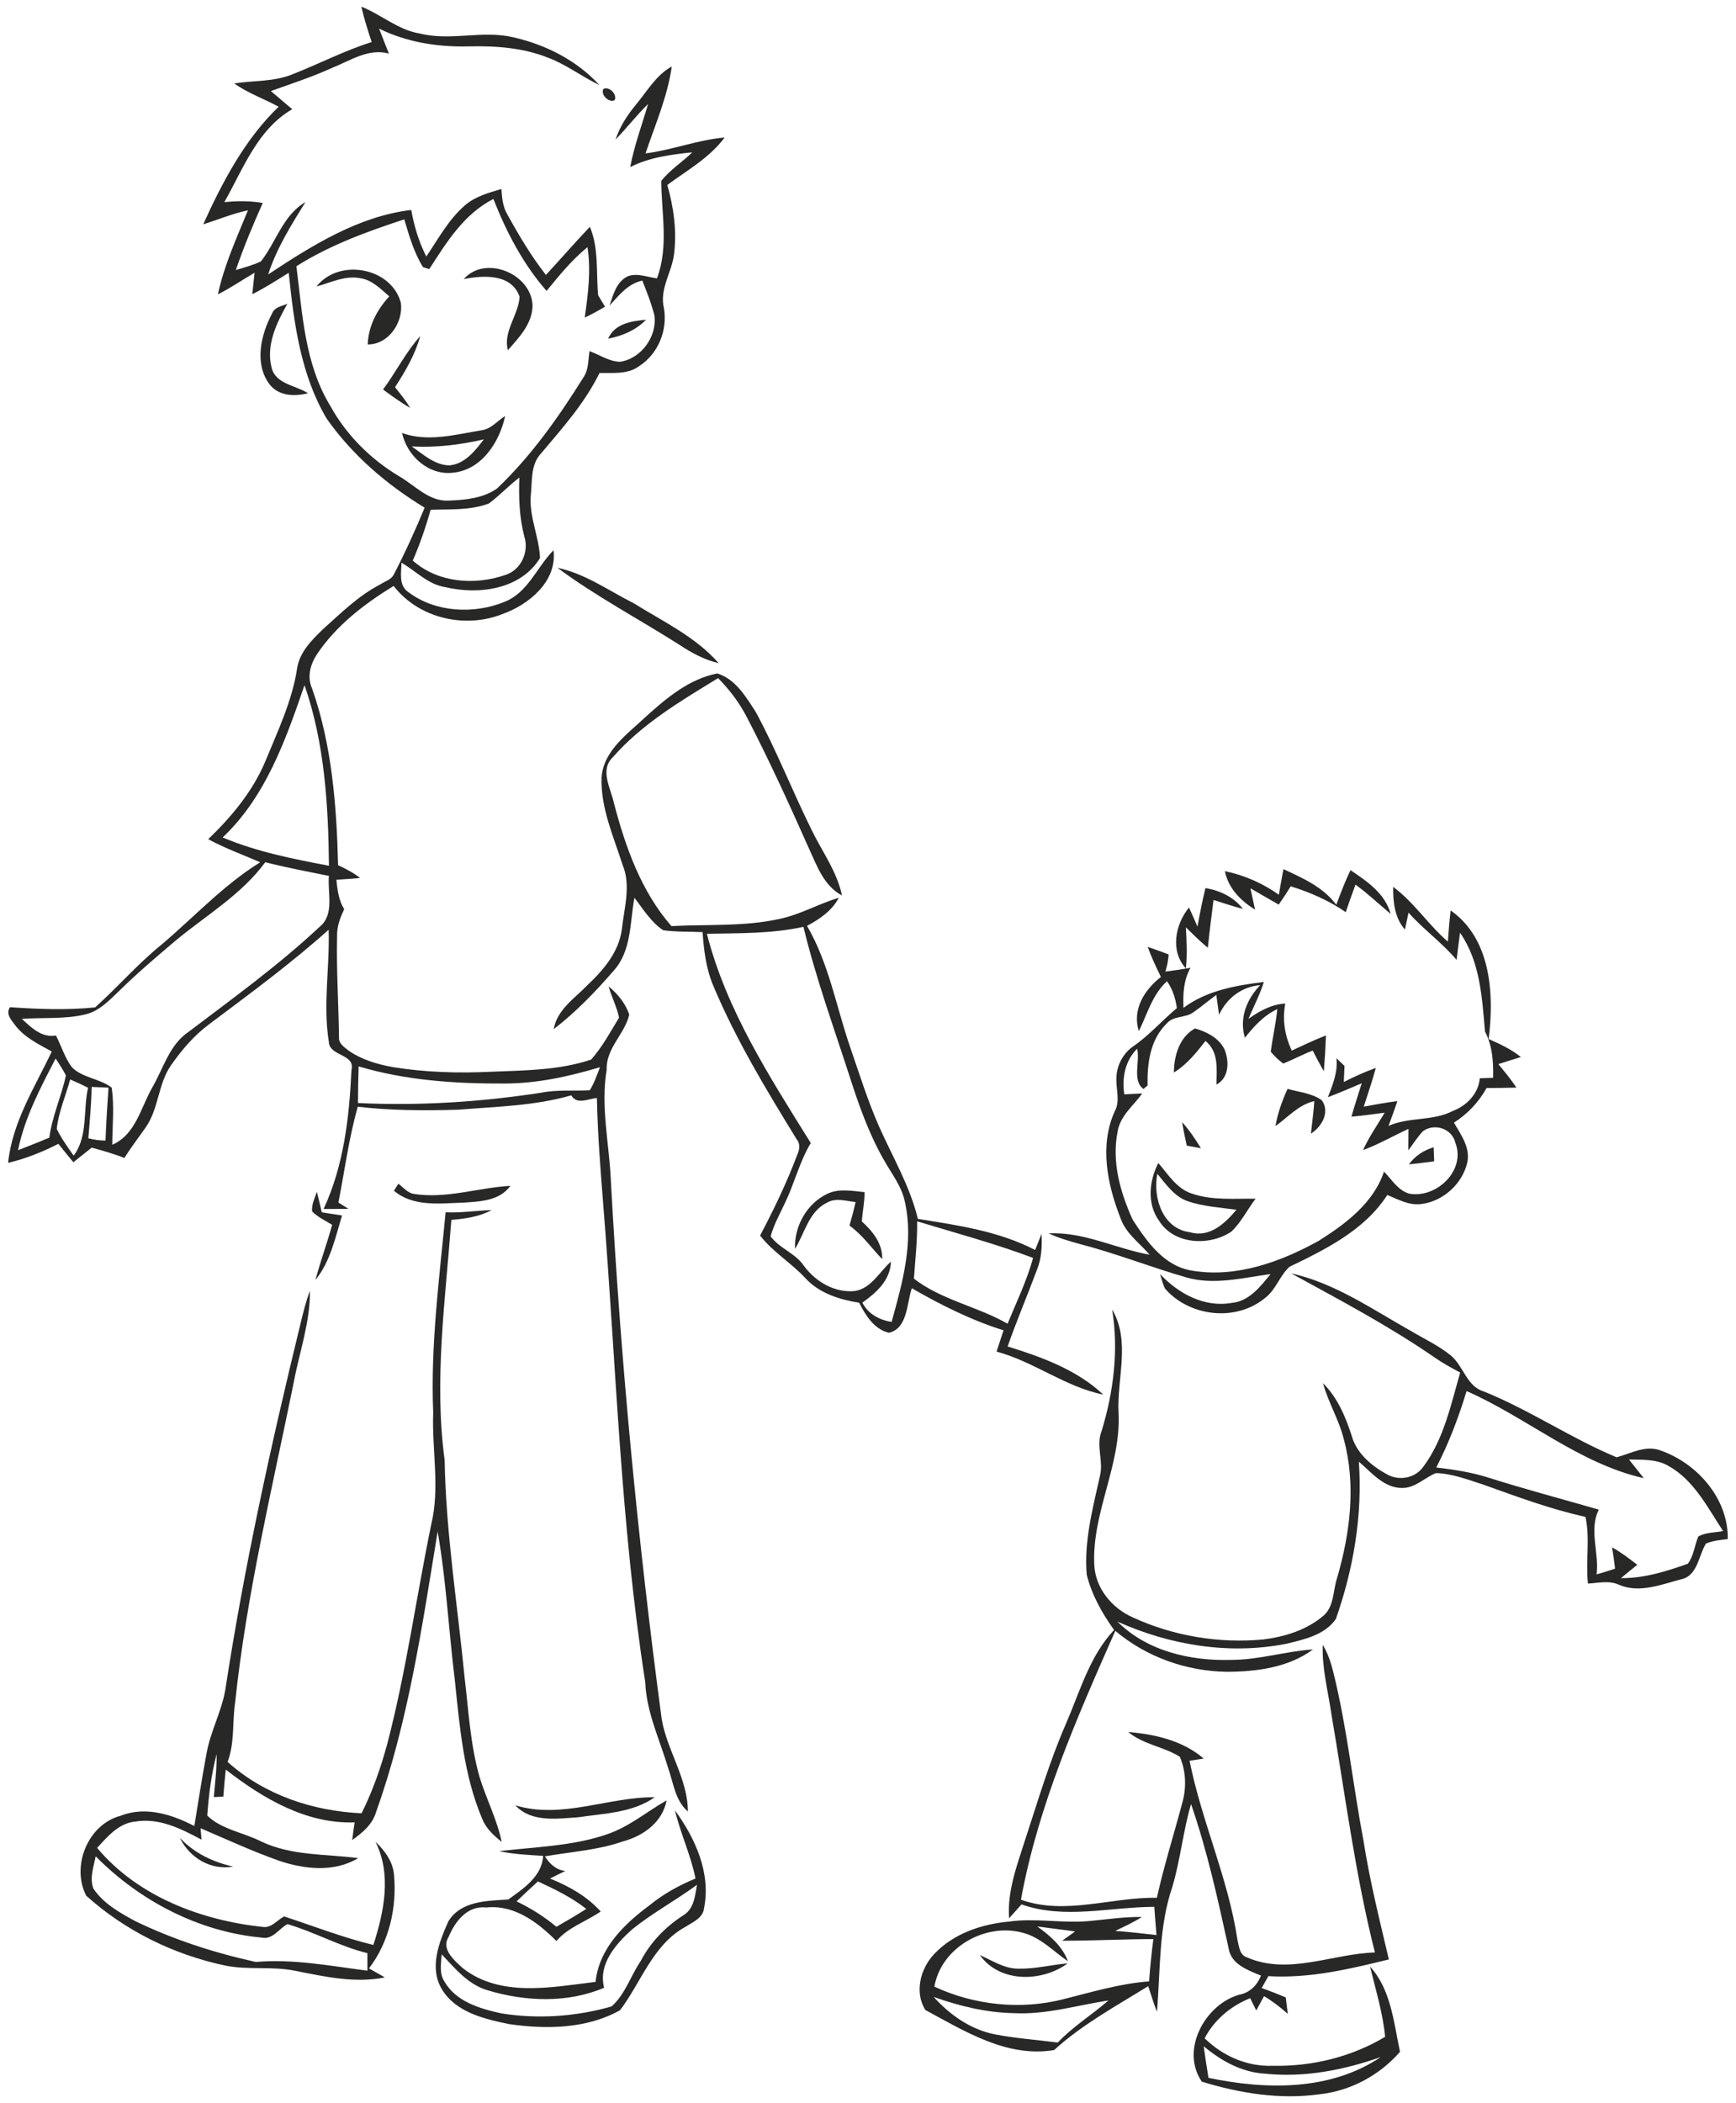 <?xml version="1.0" encoding="UTF-8" ?>
<!DOCTYPE svg PUBLIC "-//W3C//DTD SVG 1.1//EN" "http://www.w3.org/Graphics/SVG/1.1/DTD/svg11.dtd">
<svg width="375pt" height="454pt" viewBox="0 0 375 454" version="1.1" xmlns="http://www.w3.org/2000/svg">
<g id="#1b1b19ef">
<path fill="#1b1b19" opacity="0.94" d=" M 78.06 1.44 C 82.40 3.16 86.04 6.52 90.77 7.25 C 97.41 8.91 104.26 6.46 110.91 8.06 C 117.87 9.63 124.63 13.06 129.48 18.37 C 125.71 16.57 122.37 13.95 118.44 12.48 C 112.91 10.25 106.86 9.87 100.97 10.02 C 94.42 10.16 87.79 9.09 81.89 6.18 C 82.58 7.98 83.29 9.77 84.01 11.57 C 79.57 10.35 75.65 13.11 71.70 14.67 C 67.42 16.62 62.94 18.07 58.51 19.66 C 60.04 20.98 61.59 22.27 63.13 23.58 C 55.61 27.92 52.53 36.47 48.46 43.65 C 51.23 43.36 54.02 43.35 56.76 43.82 C 54.63 48.57 52.63 53.38 50.94 58.31 C 52.76 57.74 54.63 57.27 56.36 56.44 C 59.67 52.25 61.11 46.47 65.98 43.63 C 62.89 48.61 59.75 53.62 57.93 59.25 C 67.35 53.04 77.39 46.70 88.83 45.33 C 89.47 48.81 90.46 52.22 92.09 55.38 C 94.67 51.58 96.89 47.42 100.39 44.37 C 102.61 42.42 105.53 41.62 108.31 40.81 C 108.43 42.71 108.61 44.66 109.61 46.33 C 112.10 50.84 114.75 55.29 117.92 59.36 C 121.12 55.92 124.18 52.37 127.42 48.97 C 129.40 53.67 128.74 58.83 129.21 63.76 C 129.58 64.38 130.32 65.60 130.69 66.22 C 129.26 67.06 127.81 67.87 126.31 68.57 C 127.01 63.53 127.71 58.45 126.90 53.37 C 123.54 56.10 120.80 59.47 118.07 62.81 C 112.99 57.02 109.39 50.10 106.58 42.96 C 100.23 46.19 96.45 52.32 92.73 58.10 C 92.39 58.00 91.71 57.78 91.37 57.68 C 89.42 54.51 88.38 50.90 87.33 47.36 C 79.26 50.01 71.24 52.92 64.03 57.48 C 65.32 67.72 65.82 78.59 71.35 87.63 C 74.82 93.93 80.04 99.13 86.19 102.81 C 89.64 104.79 92.68 108.35 96.98 108.08 C 100.53 107.94 104.41 107.58 107.39 105.45 C 114.84 98.37 120.78 89.90 126.20 81.21 C 127.18 79.59 127.05 77.62 127.34 75.81 C 129.53 76.61 131.59 78.08 133.99 78.11 C 138.52 77.41 141.98 72.63 141.36 68.11 C 140.72 65.53 139.72 63.05 138.75 60.58 C 135.64 61.24 133.70 63.77 131.67 65.97 C 132.46 63.63 133.17 60.80 135.63 59.64 C 137.68 58.89 139.85 59.84 141.91 60.10 C 144.49 53.28 142.88 46.10 142.84 39.07 C 144.72 36.66 147.37 35.02 149.54 32.89 C 144.96 33.37 140.28 33.96 136.13 36.08 C 137.01 31.42 138.67 26.98 140.00 22.45 C 137.51 24.87 135.40 27.65 132.97 30.12 C 133.91 27.27 135.57 24.76 137.48 22.46 C 139.85 19.61 141.76 16.19 145.11 14.36 C 144.20 20.87 141.52 26.93 139.44 33.12 C 145.23 32.39 150.72 30.19 156.53 29.69 C 153.30 34.05 148.45 36.76 144.15 39.93 C 145.51 44.75 146.24 49.81 145.61 54.81 C 145.16 58.77 142.42 62.36 143.41 66.47 C 144.27 71.25 142.18 76.42 138.05 79.06 C 135.58 80.88 132.38 80.48 129.50 80.53 C 126.34 87.02 121.48 92.43 116.87 97.90 C 114.55 100.34 115.00 103.95 114.65 107.04 C 114.30 111.64 116.47 115.93 116.65 120.48 C 112.48 127.30 103.36 128.48 96.17 126.76 C 92.46 126.19 89.84 123.29 86.73 121.49 C 86.69 123.65 86.07 126.38 88.19 127.83 C 94.02 132.24 102.35 132.66 108.99 129.94 C 114.07 127.94 115.96 122.43 119.57 118.80 C 120.39 125.49 114.28 130.53 108.56 132.57 C 100.44 135.80 90.45 133.51 85.03 126.51 C 78.67 130.41 72.57 135.08 68.40 141.36 C 67.02 143.50 66.31 146.19 67.40 148.61 C 71.71 160.85 72.71 173.91 73.03 186.79 C 74.69 187.58 76.34 188.41 77.78 189.56 C 76.08 189.72 74.37 189.84 72.66 189.94 C 72.89 192.13 73.15 194.38 74.35 196.29 C 73.52 198.08 72.77 199.95 72.82 201.96 C 72.64 209.27 73.13 216.58 73.23 223.89 C 73.08 225.24 74.32 226.06 75.23 226.78 C 78.09 228.80 81.54 229.81 84.96 230.41 C 91.90 231.53 98.96 231.73 105.98 231.40 C 113.25 231.10 120.72 231.11 127.70 228.77 C 130.09 226.06 131.85 222.80 133.72 219.72 C 133.27 217.39 132.10 215.26 131.47 212.98 C 133.44 214.60 135.14 216.64 135.93 219.10 C 134.91 223.30 130.87 226.36 131.05 230.94 C 129.71 238.98 131.62 246.96 131.96 254.98 C 134.06 293.85 137.78 332.61 142.94 371.18 C 144.12 378.03 148.58 384.04 148.59 391.12 C 145.81 388.71 145.47 384.92 144.31 381.66 C 142.49 375.55 139.62 369.63 139.38 363.15 C 134.04 329.05 133.09 294.47 130.31 260.11 C 129.71 252.44 129.09 244.76 128.94 237.07 C 127.07 237.21 124.63 238.62 123.40 236.49 C 115.47 238.78 107.17 238.92 99.01 239.59 C 91.77 239.80 84.49 239.79 77.29 238.95 C 75.35 245.73 74.46 252.73 73.10 259.64 C 73.64 259.97 74.73 260.65 75.27 260.99 C 73.48 261.02 71.69 261.02 69.90 261.02 C 74.26 251.69 75.45 241.22 75.92 231.03 C 76.81 227.51 71.19 228.10 71.04 224.99 C 69.73 216.96 71.25 208.82 70.99 200.74 C 62.80 208.07 53.92 214.58 45.14 221.17 C 41.90 223.58 39.25 226.70 36.95 229.99 C 34.12 234.03 34.31 239.36 31.48 243.40 C 29.94 245.60 28.29 247.73 26.87 250.02 C 24.57 249.10 22.19 248.43 19.80 247.78 C 18.48 248.83 17.17 249.89 15.85 250.94 C 14.76 249.62 13.67 248.30 12.61 246.96 C 9.15 248.73 5.53 250.17 1.75 251.07 C 2.65 242.31 7.48 234.80 11.19 227.03 C 8.43 225.50 5.47 224.10 3.45 221.58 C 2.58 220.38 1.13 219.02 2.15 217.46 C 8.27 217.88 14.45 218.12 20.55 217.50 C 25.46 213.10 29.79 208.06 34.94 203.91 C 41.98 197.94 48.31 191.06 56.21 186.17 C 52.45 184.54 48.59 183.14 44.98 181.19 C 50.02 176.33 54.60 170.86 57.33 164.34 C 60.02 157.78 63.15 151.26 64.20 144.19 C 64.77 140.72 67.41 138.13 69.83 135.79 C 73.70 132.33 77.45 128.60 82.11 126.20 C 83.09 125.52 84.47 125.20 85.05 124.07 C 87.50 119.36 89.69 114.51 91.73 109.61 C 83.55 104.66 76.11 98.26 70.59 90.42 C 64.94 80.93 63.48 69.69 62.37 58.90 C 59.79 60.51 57.23 62.16 54.50 63.52 C 54.66 61.97 54.83 60.43 54.99 58.89 C 52.34 60.42 49.82 62.19 47.07 63.55 C 48.42 57.24 51.13 51.36 53.56 45.41 C 50.24 46.10 47.13 47.43 43.90 48.43 C 48.05 39.28 52.88 30.07 60.20 23.04 C 57.01 21.33 53.56 20.11 50.59 18.02 C 54.73 17.36 59.07 17.68 63.03 16.10 C 68.82 13.84 74.35 10.95 80.29 9.08 C 79.46 6.56 78.64 4.04 78.06 1.44 M 105.61 108.70 C 101.61 110.23 97.23 109.92 93.02 110.07 C 91.98 113.80 90.70 117.47 89.17 121.03 C 94.54 125.83 102.54 126.44 109.14 124.14 C 112.58 123.10 114.35 119.08 113.24 115.76 C 112.17 111.62 112.03 107.36 112.19 103.11 C 109.89 104.85 107.93 106.99 105.61 108.70 M 65.78 147.93 C 61.72 159.72 57.41 172.03 48.09 180.81 C 55.43 183.90 63.27 185.45 71.06 186.92 C 70.92 173.81 70.12 160.40 65.78 147.93 M 57.30 186.16 C 52.18 193.14 44.58 197.58 38.01 203.02 C 33.87 206.53 29.72 210.04 25.85 213.84 C 23.61 215.97 21.37 218.43 18.21 219.07 C 13.79 220.08 9.20 219.65 4.71 219.98 C 6.77 221.86 9.02 224.12 12.08 223.57 C 13.28 225.85 13.98 228.42 15.58 230.48 C 17.95 232.78 21.55 232.85 24.12 234.82 C 24.73 238.90 24.27 243.05 24.25 247.16 C 29.32 244.95 30.40 239.15 32.90 234.78 C 35.31 230.65 36.58 225.56 40.76 222.76 C 50.39 215.47 60.22 208.36 69.05 200.10 C 72.33 197.43 70.71 192.75 71.05 189.11 C 66.45 188.19 61.84 187.31 57.30 186.16 M 3.89 248.34 C 6.15 247.45 8.42 246.57 10.66 245.62 C 11.26 240.99 13.27 236.72 14.24 232.19 C 13.59 230.92 12.79 229.74 12.02 228.54 C 8.73 234.87 5.33 241.29 3.89 248.34 M 77.47 230.24 C 77.39 232.87 77.33 235.51 77.33 238.15 C 90.57 238.78 103.83 237.94 116.91 235.92 C 120.38 235.23 123.90 235.59 127.40 235.39 C 128.37 233.85 128.94 232.10 129.61 230.41 C 122.93 232.42 116.05 233.93 109.04 233.94 C 98.43 233.99 87.69 233.29 77.47 230.24 M 15.16 233.06 C 14.20 236.61 12.65 240.05 12.26 243.73 C 13.24 245.79 14.61 247.64 15.91 249.51 C 19.07 245.31 17.89 239.72 19.03 234.85 C 17.76 234.21 16.46 233.62 15.16 233.06 M 19.80 234.67 C 19.73 238.37 19.39 242.07 19.08 245.76 C 20.30 246.09 21.53 246.25 22.79 246.25 C 22.93 242.43 23.18 238.63 23.44 234.83 C 22.53 234.79 20.71 234.71 19.80 234.67 Z" />
<path fill="#1b1b19" opacity="0.94" d=" M 130.34 19.20 C 131.60 18.58 133.37 20.35 132.77 21.62 C 131.53 22.28 129.68 20.44 130.34 19.20 Z" />
<path fill="#1b1b19" opacity="0.94" d=" M 68.37 61.85 C 73.25 55.67 84.59 57.73 86.60 65.42 C 87.14 69.60 83.95 74.40 79.43 74.37 C 79.58 70.40 81.44 66.85 84.09 63.99 C 82.23 62.39 80.39 60.45 77.84 60.07 C 74.55 59.41 71.46 61.02 68.37 61.85 Z" />
<path fill="#1b1b19" opacity="0.94" d=" M 100.17 60.26 C 104.86 54.95 114.76 59.11 115.04 65.92 C 115.01 69.87 112.15 72.85 109.70 75.61 C 108.65 71.48 111.99 68.09 112.24 64.08 C 110.51 59.05 104.40 59.41 100.17 60.26 Z" />
<path fill="#1b1b19" opacity="0.94" d=" M 58.75 67.73 C 59.28 66.31 60.86 66.11 62.08 65.59 C 59.75 69.71 57.45 74.46 58.65 79.31 C 59.48 82.94 63.87 83.18 66.53 84.90 C 63.58 85.67 60.04 85.51 58.10 82.81 C 54.91 78.36 56.38 72.22 58.75 67.73 Z" />
<path fill="#1b1b19" opacity="0.94" d=" M 131.37 73.12 C 132.77 69.86 136.44 69.31 139.56 69.03 C 137.36 71.29 134.42 72.54 131.37 73.12 Z" />
<path fill="#1b1b19" opacity="0.94" d=" M 82.74 84.10 C 85.54 80.34 87.63 76.06 90.78 72.56 C 89.67 76.55 87.58 80.15 85.33 83.59 C 86.48 85.04 87.65 86.48 88.61 88.07 C 86.55 86.90 84.65 85.49 82.74 84.10 Z" />
<path fill="#1b1b19" opacity="0.94" d=" M 103.89 92.92 C 106.02 92.71 107.40 90.88 109.12 89.82 C 107.92 95.40 104.10 101.40 97.95 102.05 C 92.64 102.73 87.95 98.49 86.85 93.49 C 92.44 95.48 98.28 93.85 103.89 92.92 M 88.94 96.39 C 91.41 98.09 93.82 100.37 96.99 100.48 C 100.38 100.24 102.62 97.35 104.51 94.86 C 99.41 96.05 94.18 96.67 88.94 96.39 Z" />
<path fill="#1b1b19" opacity="0.94" d=" M 120.41 122.59 C 126.39 123.84 131.43 127.50 136.81 130.20 C 143.18 134.17 150.23 137.45 155.25 143.19 C 152.18 142.47 149.39 140.96 146.78 139.23 C 138.01 133.65 128.76 128.78 120.41 122.59 Z" />
<path fill="#1b1b19" opacity="0.94" d=" M 139.61 154.65 C 144.06 150.63 148.88 146.60 154.93 145.40 C 158.88 146.60 161.13 150.45 163.25 153.71 C 167.79 162.08 171.23 170.99 175.48 179.51 C 177.73 184.06 180.83 188.28 181.88 193.34 C 178.01 191.29 176.50 187.02 174.79 183.29 C 170.50 173.66 166.13 164.06 161.26 154.71 C 159.66 151.64 157.54 148.87 155.12 146.41 C 147.05 151.35 138.70 156.27 132.41 163.46 C 129.48 166.24 131.92 170.15 132.61 173.36 C 135.10 182.85 138.48 192.45 145.04 199.95 C 152.84 199.54 160.76 200.10 168.43 198.39 C 172.88 197.46 176.85 195.12 181.19 193.84 C 179.70 196.66 177.06 198.44 174.33 199.90 C 179.08 208.06 180.66 217.46 183.71 226.28 C 185.67 231.93 187.44 237.66 189.86 243.15 C 192.79 249.76 196.57 256.07 198.27 263.17 C 206.88 264.53 215.78 265.82 223.60 269.88 C 224.07 268.73 224.53 267.57 224.98 266.42 C 225.13 269.02 225.00 271.67 224.01 274.12 C 221.95 279.67 219.62 285.12 217.66 290.71 C 225.01 292.98 232.63 295.75 238.32 301.10 C 230.11 299.45 223.34 293.98 215.27 291.82 C 215.76 290.28 216.27 288.75 216.78 287.22 C 209.82 285.06 203.27 281.76 196.97 278.14 C 195.84 281.40 196.11 286.79 192.01 287.76 C 188.82 286.98 186.97 284.00 185.60 281.27 C 181.37 280.59 177.02 279.25 174.02 276.01 C 170.96 272.68 166.97 270.36 164.19 266.76 C 167.21 261.06 170.00 255.23 172.27 249.19 C 172.75 248.12 172.88 246.91 172.08 245.96 C 165.50 235.27 158.97 224.47 154.10 212.88 C 152.54 209.20 152.03 205.21 151.77 201.25 C 148.93 201.11 146.07 201.24 143.25 200.84 C 140.61 199.08 138.95 196.29 137.04 193.84 C 136.05 199.18 136.45 205.28 132.56 209.58 C 128.62 214.13 124.39 218.52 119.61 222.20 C 120.33 218.01 124.06 215.62 126.80 212.79 C 130.31 209.49 133.70 205.57 134.33 200.61 C 134.83 196.01 136.36 191.12 134.46 186.65 C 132.51 180.55 129.75 174.45 129.94 167.93 C 130.32 162.00 135.68 158.39 139.61 154.65 M 152.70 201.61 C 156.92 218.11 166.25 232.50 175.14 246.79 C 172.71 250.81 171.64 255.43 169.61 259.63 C 168.50 262.03 167.17 264.36 166.47 266.93 C 168.40 269.60 171.87 270.57 173.69 273.35 C 176.21 276.74 180.34 279.18 184.66 278.74 C 188.22 278.17 189.96 274.58 192.46 272.40 C 192.32 276.43 189.31 279.09 186.28 281.25 C 187.54 283.71 189.95 284.99 192.60 285.41 C 194.92 277.04 197.43 268.22 195.47 259.51 C 194.78 256.05 192.49 253.28 190.83 250.26 C 187.64 244.65 185.50 238.54 183.53 232.42 C 180.06 221.69 176.21 211.08 173.55 200.11 C 166.70 201.61 159.67 201.47 152.70 201.61 M 198.11 263.69 C 198.18 267.83 197.70 271.95 197.42 276.07 C 203.39 280.69 211.14 282.07 217.65 285.80 C 219.58 281.10 221.82 276.51 223.16 271.59 C 214.96 268.51 206.49 266.23 198.11 263.69 Z" />
<path fill="#1b1b19" opacity="0.94" d=" M 264.60 188.09 C 268.80 188.96 272.76 190.70 276.25 193.18 C 276.57 191.34 276.89 189.49 277.24 187.65 C 281.43 189.60 285.81 191.51 288.66 195.35 C 289.60 192.82 290.55 190.30 291.72 187.87 C 295.30 190.28 299.20 192.90 300.41 197.33 C 297.87 195.22 295.48 192.93 292.80 191.00 C 292.07 192.97 291.38 194.95 290.70 196.94 C 287.07 194.43 283.02 192.67 278.82 191.36 C 278.00 192.70 277.13 194.02 276.22 195.31 C 274.17 194.16 272.15 192.95 270.11 191.79 C 270.44 193.33 270.79 194.86 271.11 196.40 C 268.03 194.50 265.31 191.77 264.60 188.09 Z" />
<path fill="#1b1b19" opacity="0.94" d=" M 260.40 191.74 C 263.54 192.28 266.50 193.66 268.49 196.24 C 266.34 195.68 264.24 194.99 262.14 194.31 C 261.70 197.75 261.26 201.19 260.91 204.64 C 259.25 203.25 257.71 201.74 256.17 200.23 C 256.33 203.18 256.47 206.14 256.17 209.09 C 252.73 205.37 253.86 199.56 256.84 195.94 C 257.47 197.31 258.07 198.68 258.67 200.07 C 259.17 197.28 259.72 194.49 260.40 191.74 Z" />
<path fill="#1b1b19" opacity="0.94" d=" M 300.94 191.48 C 305.46 194.82 308.53 199.65 312.76 203.31 C 312.92 201.05 313.09 198.80 313.36 196.57 C 322.11 202.70 322.79 214.65 321.57 224.33 C 324.01 225.40 326.44 226.54 328.53 228.22 C 326.91 228.73 325.29 229.22 323.67 229.75 C 325.01 231.40 326.40 233.02 327.55 234.82 C 325.40 234.89 323.26 234.89 321.12 234.91 C 319.43 237.96 317.01 240.52 314.07 242.39 C 315.58 244.98 317.61 247.73 316.97 250.91 C 315.94 255.60 311.69 259.43 306.92 259.97 C 304.33 260.29 301.98 258.94 299.68 258.00 C 294.77 265.59 286.44 269.70 278.56 273.50 C 276.42 275.42 275.60 278.53 273.22 280.28 C 266.93 285.43 256.97 284.29 251.68 278.24 C 251.15 277.25 250.94 276.13 250.60 275.08 C 254.49 279.26 260.14 282.34 266.00 281.31 C 269.80 281.00 272.25 277.80 274.46 275.08 C 268.44 275.88 262.24 277.54 256.22 275.79 C 248.56 273.58 241.12 270.63 233.39 268.63 C 231.06 267.98 228.72 267.32 226.52 266.30 C 234.10 265.90 241.01 269.60 248.34 270.90 C 246.13 268.36 243.19 266.30 242.04 263.00 C 239.19 255.74 237.43 247.22 240.85 239.83 C 241.96 237.70 241.11 235.32 241.15 233.07 C 241.10 230.25 242.51 227.46 244.85 225.87 C 248.28 223.50 251.03 220.32 254.22 217.66 C 253.94 215.58 253.30 213.58 252.09 211.85 C 248.92 214.73 247.84 218.92 246.01 222.63 C 244.51 217.96 247.22 213.70 250.77 210.93 C 249.74 208.80 248.72 206.67 247.92 204.44 C 249.44 204.95 250.95 205.50 252.45 206.08 C 252.35 207.33 252.12 208.57 251.74 209.77 C 253.56 209.55 255.37 209.27 257.17 208.95 C 255.66 211.61 255.52 214.62 255.65 217.60 C 260.69 213.84 266.94 212.77 273.01 212.01 C 272.15 214.77 270.80 217.32 269.68 219.98 C 272.06 218.29 274.65 216.83 277.64 216.67 C 276.97 220.17 277.53 223.62 279.04 226.83 C 281.48 225.69 283.91 224.53 286.43 223.56 C 286.33 226.15 286.18 228.73 285.97 231.31 C 285.13 229.84 284.33 228.34 283.57 226.83 C 281.40 227.65 279.35 228.77 277.20 229.63 C 276.19 228.89 275.28 228.02 274.49 227.06 C 274.92 223.99 275.60 220.96 275.92 217.87 C 273.02 219.22 270.86 221.60 268.91 224.06 C 267.66 219.81 269.28 215.78 272.22 212.69 C 268.19 213.05 265.02 215.49 263.33 219.10 C 263.13 217.67 262.94 216.24 262.74 214.81 C 261.03 216.05 259.42 217.43 257.68 218.63 C 255.96 219.81 253.44 219.28 252.02 220.99 C 248.44 224.46 247.79 229.62 247.89 234.36 C 247.67 234.55 247.23 234.93 247.01 235.12 C 244.51 233.33 246.31 229.14 245.64 226.42 C 243.02 229.04 242.33 232.70 242.86 236.28 C 244.15 236.20 245.44 236.14 246.74 236.09 C 244.83 238.73 241.96 240.92 241.42 244.32 C 240.11 250.80 241.99 257.45 244.67 263.33 C 247.75 268.10 251.52 273.46 257.59 274.35 C 267.06 275.93 276.65 272.44 284.85 267.91 C 290.65 264.26 296.72 259.73 298.96 252.95 C 300.63 254.66 301.97 257.00 304.39 257.71 C 310.29 258.80 316.72 252.69 314.37 246.70 C 313.63 243.68 309.98 242.47 307.46 244.16 C 306.21 245.42 305.30 246.96 304.22 248.35 C 304.23 246.81 304.24 245.26 304.25 243.73 C 300.97 245.24 297.83 247.06 294.44 248.31 C 295.72 245.47 297.52 242.91 299.11 240.24 C 296.72 240.54 294.33 240.89 291.93 241.10 C 292.60 238.67 293.42 236.29 294.15 233.89 C 291.72 234.90 289.32 235.97 286.85 236.89 C 287.89 234.19 289.02 231.45 288.69 228.48 C 289.13 228.90 290.00 229.73 290.43 230.14 C 290.38 231.29 290.33 232.45 290.28 233.61 C 292.52 232.47 294.81 231.42 297.19 230.58 C 296.44 233.40 295.47 236.15 294.59 238.93 C 297.01 238.50 299.42 238.03 301.86 237.74 C 301.25 239.53 300.60 241.31 299.94 243.09 C 304.39 241.10 309.52 242.12 313.88 239.84 C 316.89 238.67 319.36 236.12 319.66 232.80 C 320.61 232.76 321.57 232.73 322.53 232.70 C 322.61 229.24 322.40 225.83 320.78 222.71 C 320.14 215.39 319.75 207.65 315.39 201.39 C 315.11 203.33 314.89 205.29 314.64 207.25 C 311.51 203.52 307.49 200.68 304.26 197.05 C 304.06 197.97 303.67 199.79 303.48 200.70 C 301.25 198.15 300.90 194.72 300.94 191.48 Z" />
<path fill="#1b1b19" opacity="0.94" d=" M 258.14 222.05 C 260.66 222.76 263.30 224.11 264.51 226.56 C 265.56 229.14 265.54 232.67 262.77 234.17 C 262.81 230.83 263.31 227.11 260.40 224.75 C 258.42 227.29 256.37 229.85 253.58 231.56 C 253.58 227.96 254.78 223.88 258.14 222.05 Z" />
<path fill="#1b1b19" opacity="0.94" d=" M 278.13 235.09 C 280.61 235.82 283.42 236.00 285.55 237.58 C 287.34 240.14 285.52 243.28 283.18 244.75 C 283.42 242.41 283.76 240.08 283.91 237.74 C 280.53 238.49 278.23 241.20 275.52 243.13 C 275.99 240.33 276.97 237.66 278.13 235.09 Z" />
<path fill="#1b1b19" opacity="0.94" d=" M 255.36 242.28 C 256.91 244.01 258.21 245.93 259.41 247.91 C 258.65 247.77 257.13 247.49 256.36 247.35 C 255.98 245.67 255.63 243.98 255.36 242.28 Z" />
<path fill="#1b1b19" opacity="0.94" d=" M 304.34 251.40 C 305.66 249.56 307.54 248.35 309.69 247.70 C 309.72 248.46 309.78 249.97 309.80 250.73 C 307.98 250.97 306.16 251.21 304.34 251.40 Z" />
<path fill="#1b1b19" opacity="0.94" d=" M 250.42 263.64 C 247.71 259.94 248.22 254.99 250.21 251.10 C 252.32 253.53 254.14 256.59 257.36 257.67 C 261.81 259.23 266.60 258.74 271.23 258.81 C 269.42 261.15 268.13 263.93 265.94 265.95 C 261.23 269.07 253.65 268.74 250.42 263.64 M 250.00 253.44 C 248.99 258.58 251.16 265.34 257.08 266.05 C 261.30 267.29 264.61 264.14 267.09 261.20 C 263.59 260.70 259.99 260.51 256.62 259.37 C 253.68 258.38 251.90 255.70 250.00 253.44 Z" />
<path fill="#1b1b19" opacity="0.94" d=" M 85.10 257.09 C 85.42 256.58 85.73 256.08 86.05 255.58 C 87.10 256.33 87.97 257.49 89.30 257.76 C 96.35 258.91 103.26 256.42 110.25 256.03 C 107.91 259.29 103.69 259.41 100.06 259.66 C 95.01 259.80 89.28 260.63 85.10 257.09 Z" />
<path fill="#1b1b19" opacity="0.94" d=" M 178.67 257.77 C 181.20 256.53 184.08 257.14 186.75 257.39 C 186.79 259.52 186.30 261.60 186.17 263.72 C 188.53 265.87 190.66 268.47 190.57 271.87 C 188.24 269.42 186.27 266.61 183.50 264.61 C 183.98 262.93 184.44 261.24 184.82 259.53 C 182.79 259.33 180.55 258.54 178.65 259.66 C 174.71 261.55 173.86 266.23 171.73 269.63 C 171.55 264.77 174.26 259.89 178.67 257.77 Z" />
<path fill="#1b1b19" opacity="0.94" d=" M 67.42 261.55 C 67.27 260.06 67.99 258.69 68.45 257.32 C 68.82 258.79 69.17 260.27 69.51 261.75 C 70.97 261.99 72.43 262.21 73.89 262.43 C 72.42 267.22 71.38 272.35 68.15 276.34 C 69.20 272.33 70.66 268.44 71.75 264.44 C 70.26 263.54 68.65 262.79 67.42 261.55 Z" />
<path fill="#1b1b19" opacity="0.94" d=" M 96.26 261.74 C 99.59 261.91 102.89 261.36 106.21 261.27 C 103.52 262.69 100.50 263.15 97.50 263.38 C 96.22 280.62 93.72 297.97 96.05 315.24 C 96.32 331.00 98.85 346.62 100.37 362.29 C 101.22 369.39 101.60 376.61 103.55 383.53 C 104.99 388.30 107.35 392.77 108.38 397.68 C 106.69 396.33 105.02 394.82 104.19 392.76 C 100.14 383.26 99.31 372.83 98.24 362.68 C 96.92 352.02 96.39 341.25 94.54 330.67 C 91.19 351.04 88.24 371.67 81.25 391.19 C 80.49 393.88 78.28 395.72 76.08 397.28 C 76.24 395.99 76.42 394.72 76.61 393.46 C 66.11 393.83 56.78 388.27 48.77 382.07 C 48.56 384.00 48.39 385.95 48.24 387.90 C 47.73 387.92 46.70 387.98 46.19 388.00 C 46.46 384.92 46.84 381.83 46.80 378.73 C 45.65 383.06 45.09 387.53 44.77 391.99 C 47.78 394.98 52.63 395.65 56.43 397.59 C 62.99 400.72 70.35 400.26 77.37 401.18 C 72.17 404.32 65.72 403.60 60.21 401.72 C 54.47 399.69 48.93 397.12 43.33 394.73 C 43.38 395.35 43.48 396.58 43.53 397.19 C 39.15 394.85 34.35 392.42 29.22 393.29 C 25.65 393.62 23.24 396.52 20.98 398.97 C 29.81 409.50 43.51 414.64 56.87 416.05 C 58.66 416.26 59.91 414.53 61.37 413.77 C 67.78 415.87 74.08 418.33 80.65 419.93 C 82.96 412.77 84.63 404.73 81.12 397.66 C 83.17 399.61 84.96 402.05 85.13 404.98 C 85.73 411.97 84.02 419.38 79.70 424.99 C 80.84 425.63 81.99 426.27 83.13 426.94 C 76.64 428.23 70.14 426.78 63.78 425.51 C 58.77 424.46 53.58 425.41 48.57 424.36 C 37.51 422.01 27.05 416.88 18.63 409.30 C 15.33 402.95 18.97 393.89 26.05 392.04 C 31.38 389.91 37.14 391.74 41.98 394.25 C 42.84 389.02 43.63 383.78 44.62 378.57 C 45.46 373.87 47.82 369.61 48.66 364.91 C 52.73 338.30 58.53 311.97 64.90 285.83 C 65.48 283.42 66.08 281.01 66.95 278.69 C 67.02 285.49 64.66 291.96 63.43 298.57 C 58.77 321.51 53.23 344.36 50.78 367.68 C 50.16 371.91 50.72 376.34 49.16 380.40 C 57.08 387.53 67.56 391.02 78.10 391.50 C 80.48 386.76 82.23 381.72 83.63 376.61 C 87.73 360.97 89.90 344.92 93.16 329.10 C 95.07 321.17 93.27 313.03 93.58 304.99 C 92.98 290.51 94.89 276.12 96.26 261.74 M 20.16 407.73 C 22.32 411.00 25.89 412.98 29.25 414.80 C 37.50 418.78 46.32 421.64 55.25 423.60 C 63.35 422.90 71.37 424.45 79.37 425.49 C 79.37 424.54 79.37 422.65 79.36 421.70 C 73.39 420.24 67.98 417.15 62.10 415.43 C 60.26 416.38 58.88 418.88 56.53 418.34 C 42.97 417.09 30.18 410.42 20.67 400.79 C 20.23 403.04 19.32 405.45 20.16 407.73 Z" />
<path fill="#1b1b19" opacity="0.94" d=" M 278.91 274.93 C 288.34 277.02 296.38 282.65 304.68 287.31 C 307.60 289.05 310.73 290.49 313.39 292.65 C 316.17 294.95 316.80 299.36 320.59 300.45 C 330.48 304.45 339.37 310.54 349.21 314.64 C 352.33 313.81 355.49 311.90 358.79 313.20 C 366.67 315.98 373.39 323.63 373.22 332.30 C 371.63 332.50 370.00 332.62 368.51 333.27 C 366.87 335.90 366.73 340.25 363.12 340.99 C 358.83 342.11 354.13 344.04 349.77 342.18 C 347.63 341.17 345.26 341.78 343.02 341.90 C 342.49 337.12 343.52 332.18 342.48 327.50 C 334.93 325.85 327.68 323.13 320.42 320.54 C 317.08 319.47 313.71 318.15 310.17 318.05 C 307.74 319.04 305.74 321.24 302.98 321.26 C 298.98 321.34 296.30 317.94 293.53 315.58 C 294.35 327.10 292.38 338.69 288.57 349.54 C 286.19 353.00 281.75 353.96 277.92 354.89 C 265.59 357.33 252.76 355.23 241.38 350.11 C 247.78 356.51 257.20 358.65 265.99 358.38 C 271.95 358.38 277.70 356.52 283.63 356.12 C 278.31 360.05 271.43 360.93 265.00 360.95 C 256.25 360.82 247.62 357.76 240.92 352.11 C 232.64 370.87 224.23 389.87 220.54 410.16 C 230.13 413.58 240.12 409.56 249.90 409.75 C 251.42 402.89 253.54 396.19 255.35 389.40 C 256.31 386.09 256.23 382.46 254.85 379.29 C 251.34 377.09 246.95 376.66 243.72 373.95 C 249.47 374.42 255.54 375.82 260.02 379.69 C 259.26 379.81 257.73 380.04 256.96 380.16 C 259.58 393.26 265.31 405.54 267.30 418.78 C 267.65 420.20 267.72 422.10 269.40 422.63 C 278.39 426.51 287.82 421.82 297.00 421.55 C 292.72 404.64 290.56 387.31 287.61 370.15 C 286.89 365.15 285.54 360.20 285.73 355.12 C 286.82 356.92 287.50 358.94 288.00 360.98 C 290.99 372.97 292.23 385.29 294.53 397.41 C 295.88 406.05 298.01 414.54 300.01 423.05 C 291.51 425.15 282.82 427.19 273.99 426.66 C 273.63 427.30 272.90 428.58 272.54 429.22 C 274.28 429.86 276.02 430.52 277.74 431.26 C 277.89 432.44 278.03 433.62 278.18 434.81 C 276.59 433.38 274.89 432.08 273.05 430.98 C 272.49 432.00 271.93 433.03 271.37 434.07 C 271.04 433.41 270.38 432.08 270.05 431.42 C 265.88 433.11 262.31 436.06 260.22 440.08 C 264.14 443.92 269.40 446.22 274.94 446.02 C 283.40 446.19 291.92 444.12 299.21 439.76 C 298.71 434.58 297.16 429.62 295.95 424.60 C 300.48 429.54 301.08 436.71 302.42 443.00 C 297.99 448.09 291.74 451.44 285.01 452.17 C 276.48 453.36 267.77 451.95 259.61 449.44 C 254.95 442.66 260.22 432.87 267.61 430.69 C 269.96 430.26 271.51 428.71 272.39 426.55 C 269.54 425.35 265.92 424.14 265.39 420.61 C 263.08 410.15 260.80 399.64 257.28 389.51 C 255.56 395.37 254.99 401.50 253.25 407.36 C 250.27 416.04 250.68 425.35 249.92 434.37 C 249.20 432.55 248.65 430.67 248.03 428.82 C 241.07 433.14 233.79 437.08 227.70 442.62 C 217.55 444.31 208.41 438.57 199.89 433.97 C 197.47 430.13 198.83 424.98 201.83 421.85 C 206.01 417.45 212.07 415.41 218.00 414.88 C 223.68 414.07 229.40 415.28 235.10 414.78 C 238.95 414.44 242.78 413.82 246.66 413.89 C 244.84 415.07 242.84 415.94 240.90 416.90 C 243.88 417.09 246.85 417.47 249.82 417.79 C 249.65 415.75 249.48 413.72 249.34 411.70 C 239.81 411.72 229.92 414.46 220.66 411.17 C 219.76 412.16 218.87 413.16 217.98 414.17 C 217.55 408.35 219.66 402.84 221.39 397.39 C 224.18 388.93 226.68 380.35 230.26 372.17 C 233.28 365.23 235.35 357.57 240.66 351.92 C 238.06 348.31 235.82 344.32 234.75 339.98 C 234.13 332.74 236.07 325.60 237.62 318.58 C 238.40 315.39 236.69 312.09 237.97 308.95 C 240.55 300.48 241.67 291.52 240.24 282.73 C 244.27 289.59 241.24 297.62 241.62 305.03 C 242.21 316.30 235.83 326.63 236.38 337.89 C 236.63 342.94 240.21 347.23 244.73 349.22 C 253.49 353.24 263.35 354.88 272.95 353.96 C 277.57 353.38 282.27 351.92 285.86 348.86 C 288.24 346.84 287.91 343.39 288.84 340.67 C 291.65 331.00 292.96 320.59 290.28 310.74 C 289.26 306.53 286.91 302.81 285.79 298.64 C 288.93 301.76 290.67 305.90 292.00 310.04 C 293.06 313.83 296.33 316.53 299.66 318.35 C 302.32 319.82 305.83 319.11 307.55 316.55 C 311.90 310.63 313.42 303.27 315.42 296.34 C 313.53 295.34 311.66 294.31 309.91 293.10 C 300.04 286.28 289.41 280.68 278.91 274.93 M 310.25 316.85 C 314.18 317.29 318.11 317.91 321.88 319.14 C 329.65 321.60 337.54 323.67 345.37 325.94 C 343.18 330.24 345.47 335.28 344.89 339.92 C 346.23 339.55 347.55 339.13 348.87 338.69 C 348.71 337.14 348.47 335.61 348.23 334.08 C 350.17 335.15 351.93 336.50 353.68 337.85 C 352.49 338.79 351.31 339.75 350.15 340.73 C 355.12 340.77 359.96 339.28 364.59 337.62 C 365.89 335.92 366.03 333.67 366.86 331.74 C 368.48 330.82 370.43 330.92 372.21 330.56 C 368.85 325.47 365.94 319.58 360.41 316.50 C 357.84 314.99 354.76 315.19 351.89 315.12 C 352.94 316.47 354.03 317.80 355.08 319.15 C 340.99 315.95 329.83 306.06 316.80 300.34 C 315.08 306.01 312.97 311.58 310.25 316.85 M 224.06 415.94 C 226.81 417.90 229.48 420.19 230.70 423.46 C 227.50 421.26 224.70 418.22 220.82 417.26 C 212.74 415.13 203.29 420.51 201.84 428.93 C 210.44 432.93 220.42 433.99 229.63 431.66 C 235.77 430.13 241.87 428.26 248.22 427.79 C 248.44 424.74 248.75 421.69 249.14 418.66 C 242.57 418.67 236.01 419.03 229.45 419.01 C 230.14 418.51 231.54 417.52 232.23 417.02 C 229.51 416.62 226.78 416.30 224.06 415.94 M 201.69 431.15 C 205.16 435.01 209.61 438.14 214.76 439.20 C 219.29 440.09 223.91 440.40 228.49 441.00 C 231.77 437.53 235.87 435.03 239.44 431.91 C 232.64 432.95 225.91 435.03 218.96 434.65 C 213.04 434.54 207.25 433.12 201.69 431.15 M 260.02 441.80 C 260.33 444.07 260.66 446.35 261.05 448.62 C 273.45 451.21 287.34 451.48 298.27 444.13 C 290.25 446.95 281.69 448.62 273.18 447.71 C 268.20 447.42 263.77 444.93 260.02 441.80 Z" />
<path fill="#1b1b19" opacity="0.94" d=" M 111.32 389.78 C 121.35 392.84 131.38 387.95 141.44 388.03 C 136.66 391.40 130.57 391.51 124.99 392.35 C 120.39 392.65 114.82 393.56 111.32 389.78 Z" />
<path fill="#1b1b19" opacity="0.94" d=" M 131.03 396.07 C 135.81 394.48 139.68 391.17 144.00 388.71 C 143.10 393.42 139.00 396.37 134.61 397.56 C 129.15 399.47 123.35 399.81 117.69 400.80 C 118.75 402.42 120.11 403.73 122.11 403.96 C 121.00 404.49 119.90 405.03 118.81 405.59 C 122.88 407.23 126.79 409.41 129.76 412.70 C 126.62 414.89 122.73 416.08 120.20 419.08 C 116.14 415.03 111.11 411.18 105.00 411.84 C 100.94 411.38 98.27 414.89 96.89 418.23 C 95.23 420.85 98.21 423.35 100.02 424.98 C 108.19 431.32 119.19 429.04 128.65 427.90 C 129.41 420.67 134.82 415.41 140.35 411.33 C 143.32 408.89 146.71 407.05 150.24 405.58 C 149.23 400.54 146.99 395.86 145.80 390.87 C 150.17 396.85 153.60 404.40 152.09 411.95 C 151.87 414.14 149.64 414.99 148.04 416.03 C 141.04 419.84 138.51 427.99 133.94 434.02 C 126.74 438.06 117.93 438.18 109.94 437.01 C 104.65 435.92 98.53 434.50 95.50 429.57 C 92.63 424.92 94.84 419.33 96.86 414.82 C 99.56 410.39 105.23 410.41 109.80 410.11 C 113.06 407.76 117.09 405.13 117.32 400.69 C 114.14 400.49 110.95 400.35 107.83 399.68 C 115.58 398.75 123.57 398.61 131.03 396.07 M 116.20 406.21 C 114.65 407.64 113.10 409.06 111.59 410.52 C 114.66 412.00 117.57 413.80 120.18 416.01 C 122.36 414.77 124.53 413.49 126.65 412.15 C 123.48 409.65 119.84 407.90 116.20 406.21 M 136.54 416.57 C 133.03 419.72 129.17 424.07 130.50 429.17 C 122.57 432.54 113.44 432.16 105.32 429.71 C 101.12 428.48 98.29 425.00 95.41 421.95 C 95.29 423.93 94.83 426.13 96.05 427.90 C 98.54 432.16 103.66 433.69 108.19 434.68 C 116.12 435.98 124.40 435.41 132.11 433.20 C 135.03 430.62 136.23 426.60 138.39 423.41 C 140.51 419.36 143.72 416.04 147.54 413.57 C 149.91 412.20 150.14 409.35 150.56 406.94 C 145.99 410.30 140.96 413.01 136.54 416.57 Z" />
<path fill="#1b1b19" opacity="0.94" d=" M 38.84 396.79 C 41.95 400.11 45.98 402.02 50.37 403.01 C 45.51 403.86 40.95 401.11 38.84 396.79 Z" />
<path fill="#1b1b19" opacity="0.94" d=" M 211.66 422.11 C 214.34 423.30 216.94 425.06 219.99 425.05 C 223.58 425.13 227.08 424.21 230.64 423.90 C 225.07 427.98 215.95 428.15 211.66 422.11 Z" />
</g>
</svg>
